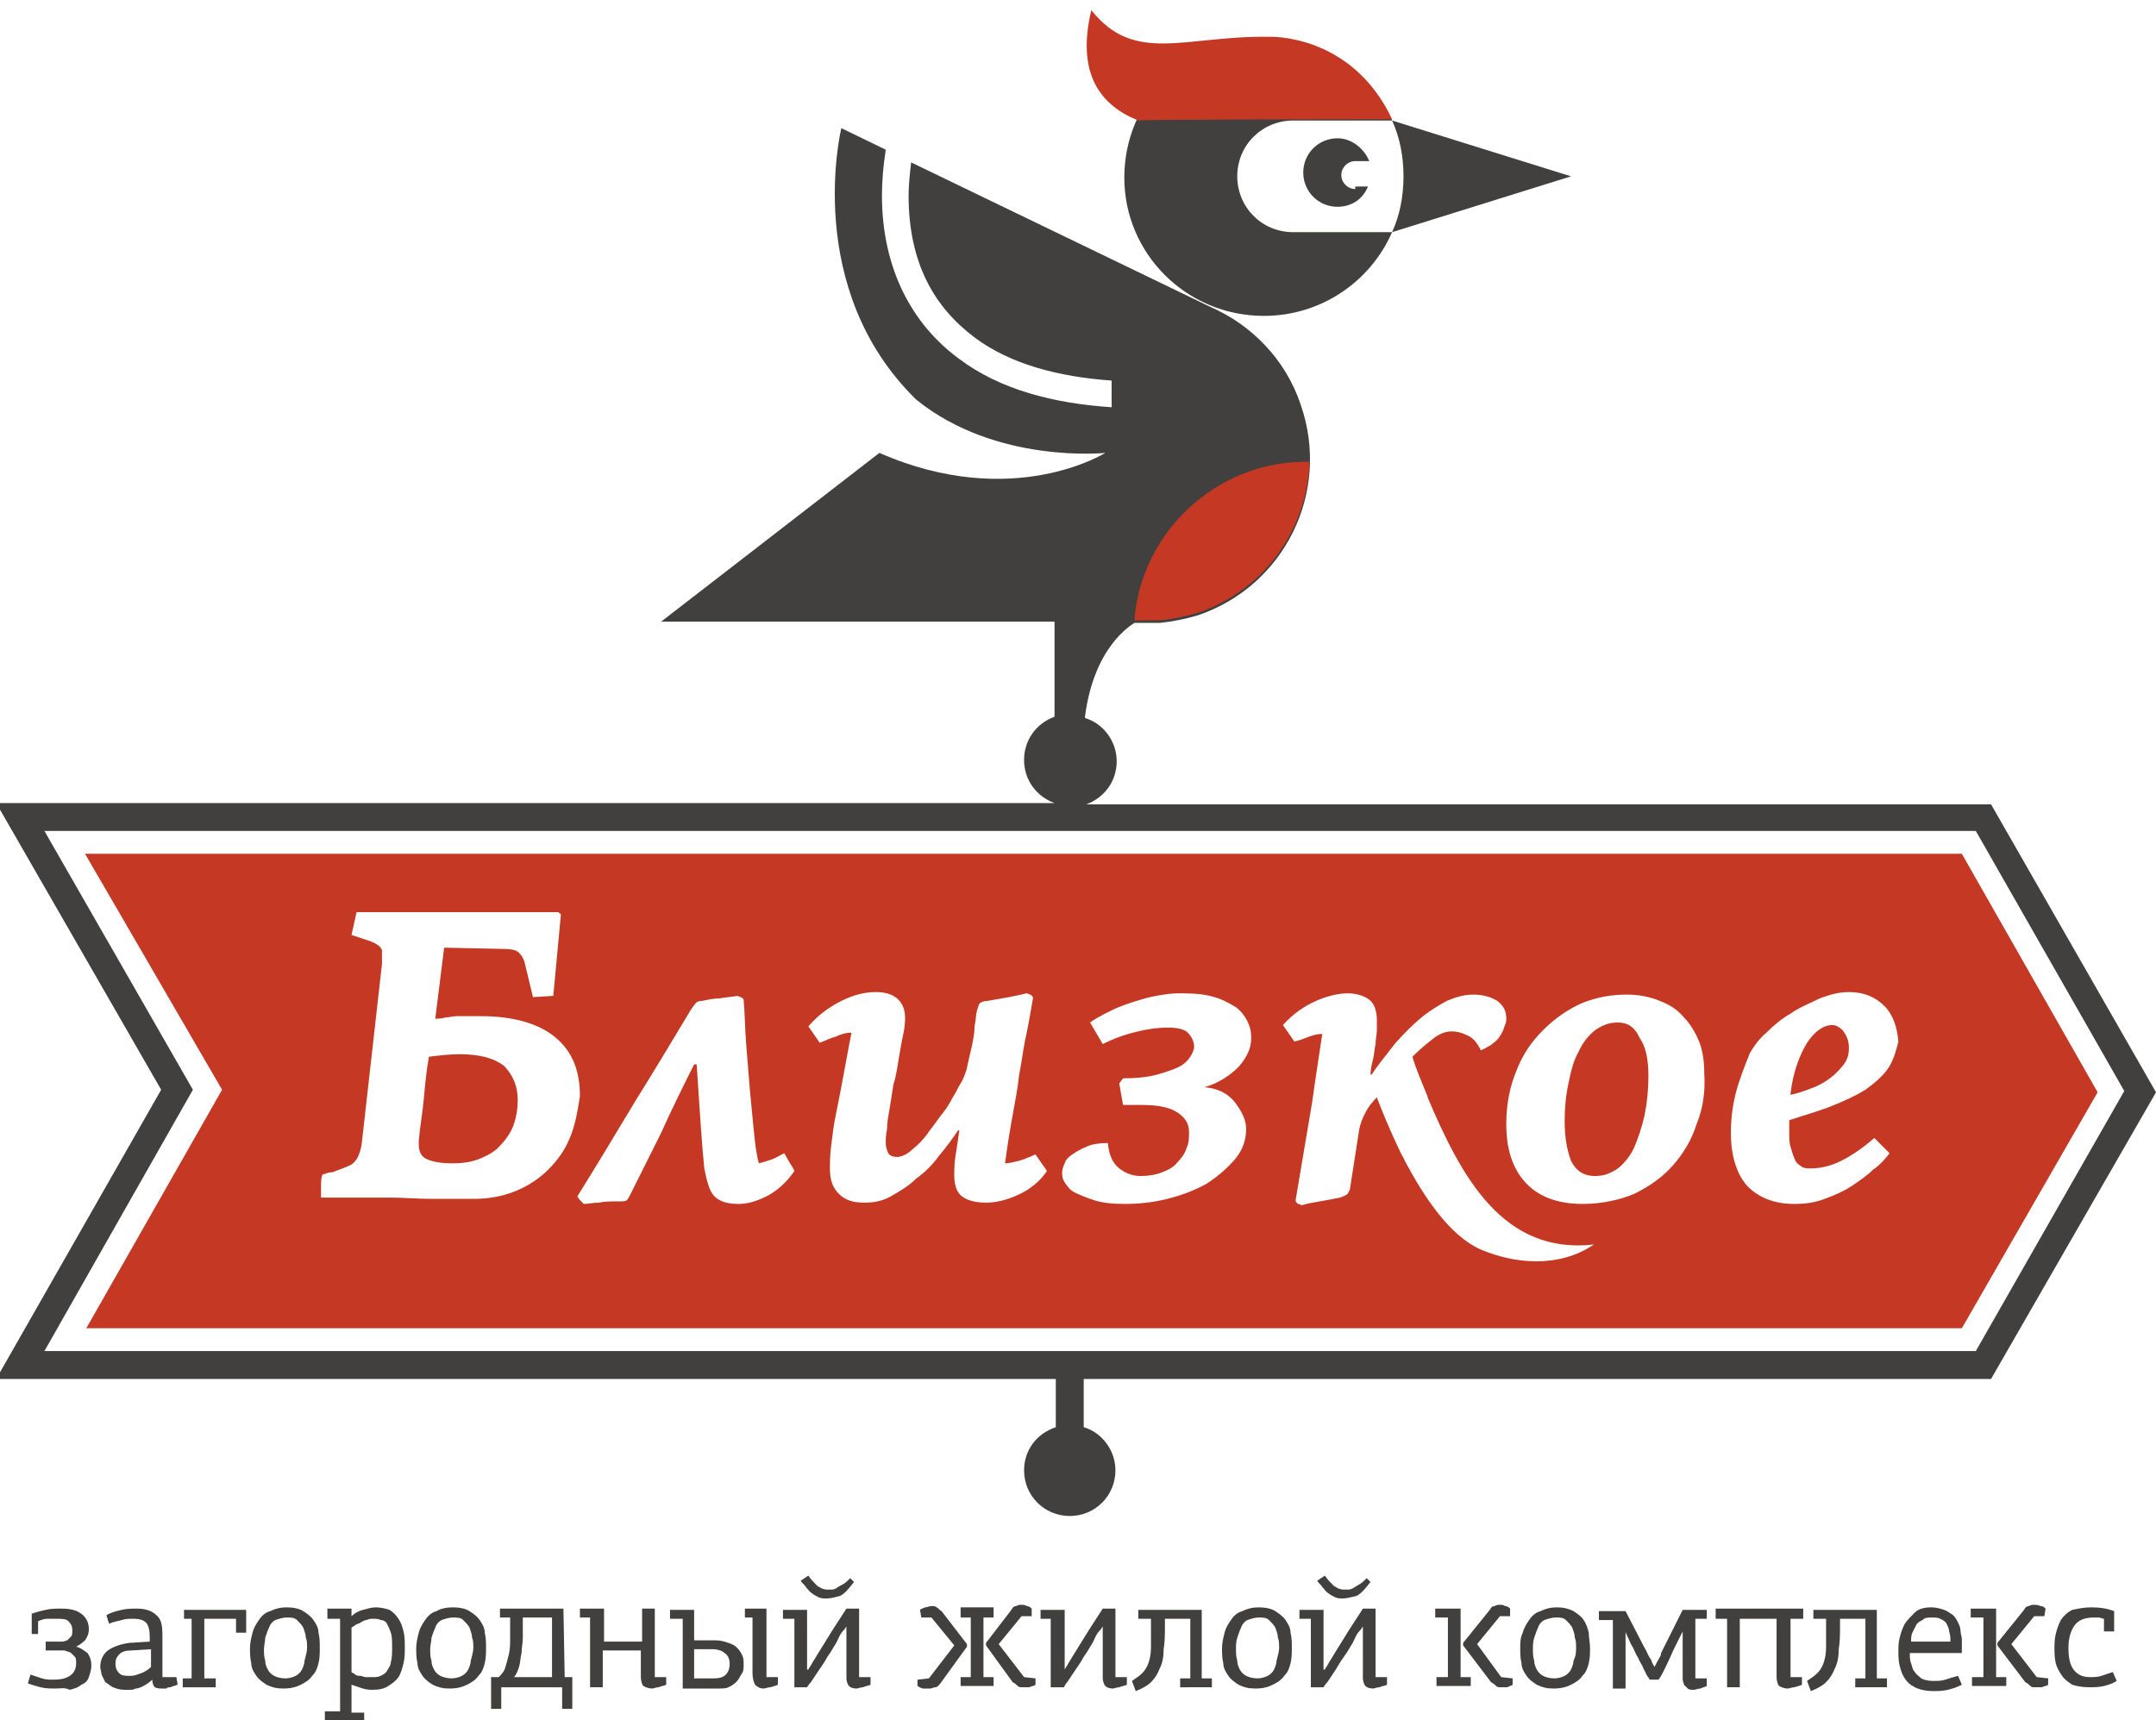 <?xml version="1.0" encoding="utf-8"?>
<!-- Generator: Adobe Illustrator 19.0.0, SVG Export Plug-In . SVG Version: 6.00 Build 0)  -->
<svg version="1.1" id="Layer_1" xmlns="http://www.w3.org/2000/svg" xmlns:xlink="http://www.w3.org/1999/xlink" x="0px" y="0px"
	 viewBox="0 0 169.9 135.6" style="enable-background:new 0 0 169.9 135.6;" xml:space="preserve">
<style type="text/css">
	.st0{fill:#42403F;}
	.st1{fill:#C53924;}
</style>
<g id="XMLID_373_">
	<path id="XMLID_1156_" class="st0" d="M156.9,108.7l13-22.6l-13-22.7H85.6c1.4-0.5,2.4-1.8,2.4-3.4c0-1.6-1.1-3-2.5-3.4v-0.1
		c0.7-5.5,3.6-7.2,3.9-7.4l1,0c0.2,0,0.5,0,0.7,0l0.3,0v0c1-0.1,2-0.3,3-0.6c6.8-2.3,10.5-9.7,8.1-16.6c-1.2-3.6-3.9-6.3-7.1-7.7
		c0,0,0,0,0,0L71.8,12.8c-0.1,0.9-0.2,1.8-0.2,2.6c0,5.3,2,8.8,5.2,11.2c2.8,2.1,6.6,3.1,10.8,3.4v2.1c-4.6-0.3-8.8-1.4-12-3.8
		c-3.7-2.7-6.1-7.1-6.1-12.9c0-1.1,0.1-2.3,0.3-3.6l-3.5-1.7c0,0-3.1,12.6,5.9,21.4c6.3,5.1,14.9,4.2,14.9,4.2s-7.3,4.6-17.8,0
		L52.1,49l31,0v7.5c-1.4,0.5-2.4,1.8-2.4,3.4c0,1.6,1,2.9,2.4,3.4H-0.3l13,22.6l-13,22.8h83.5v3.8c-1.5,0.5-2.5,1.8-2.5,3.4
		c0,2,1.6,3.6,3.6,3.6c2,0,3.6-1.6,3.6-3.6c0-1.6-1.1-3-2.5-3.4v-3.8H156.9z M3.5,106.5l11.7-20.6L3.5,65.5h152.2l11.7,20.5
		l-11.7,20.5H3.5z M99.6,24.9c4.5,0,8.4-2.7,10.1-6.6h-7.8c-2.5,0-4.4-2-4.4-4.4c0-2.5,2-4.4,4.4-4.4h7.8c-1.7-3.9-5.6-6.5-10.1-6.5
		c-6.1,0-11,4.9-11,11C88.6,20,93.5,24.9,99.6,24.9z"/>
	<g id="XMLID_1068_">
		<path id="XMLID_414_" class="st0" d="M4.4,133.1c-0.4,0-0.8,0-1.2-0.1c-0.4-0.1-0.7-0.2-1-0.3l0.2-0.7c0.3,0.1,0.6,0.2,0.9,0.3
			c0.3,0.1,0.6,0.1,0.9,0.1c0.6,0,1-0.1,1.3-0.3c0.3-0.2,0.5-0.5,0.5-1c0-0.2,0-0.4-0.1-0.5c-0.1-0.1-0.2-0.2-0.3-0.3
			c-0.1-0.1-0.3-0.1-0.5-0.2c-0.2,0-0.3,0-0.5,0h-1v-0.7h0.8c0.1,0,0.3,0,0.5,0c0.2,0,0.3-0.1,0.4-0.1c0.1-0.1,0.2-0.2,0.3-0.3
			c0.1-0.1,0.1-0.3,0.1-0.5c0-0.3-0.1-0.5-0.3-0.7c-0.2-0.2-0.5-0.2-1-0.2c-0.2,0-0.4,0-0.7,0c-0.2,0-0.5,0.1-0.7,0.2v1H2.5v-1.6
			c0.3-0.1,0.6-0.2,1.1-0.3c0.4-0.1,0.8-0.1,1.2-0.1c0.7,0,1.2,0.1,1.6,0.4c0.4,0.3,0.6,0.7,0.6,1.2c0,0.4-0.1,0.6-0.3,0.9
			c-0.2,0.2-0.5,0.4-0.7,0.5v0c0.4,0.1,0.6,0.3,0.9,0.5c0.2,0.3,0.3,0.6,0.3,1c0,0.3-0.1,0.6-0.2,0.9c-0.1,0.3-0.3,0.5-0.6,0.6
			c-0.2,0.2-0.5,0.3-0.9,0.4C5.1,133,4.8,133.1,4.4,133.1z"/>
		<path id="XMLID_1151_" class="st0" d="M12.9,132.2h1l0.1,0.6c-0.1,0-0.2,0.1-0.3,0.1c-0.1,0-0.2,0.1-0.3,0.1c-0.1,0-0.2,0-0.3,0.1
			c-0.1,0-0.2,0-0.3,0c-0.2,0-0.4,0-0.6-0.1c-0.1-0.1-0.2-0.3-0.2-0.6c0,0,0,0,0,0c0,0,0,0,0,0c-0.2,0.2-0.5,0.4-0.7,0.5
			c-0.2,0.1-0.4,0.2-0.6,0.2c-0.2,0.1-0.3,0.1-0.5,0.1c-0.1,0-0.3,0-0.4,0c-0.4,0-0.6-0.1-0.9-0.2c-0.2-0.1-0.4-0.3-0.6-0.4
			c-0.1-0.2-0.2-0.4-0.3-0.6c0-0.2-0.1-0.4-0.1-0.6c0-0.5,0.2-1,0.6-1.3c0.4-0.3,1-0.5,1.7-0.6l1.6-0.1v-0.4c0-0.5-0.1-0.9-0.3-1.1
			c-0.2-0.2-0.5-0.3-1-0.3c-0.3,0-0.6,0-0.9,0.1c-0.3,0.1-0.6,0.1-1,0.3c0-0.1-0.1-0.2-0.1-0.3c0-0.1-0.1-0.2-0.1-0.4
			c0.4-0.2,0.7-0.3,1.2-0.4c0.4-0.1,0.8-0.1,1.2-0.1c0.7,0,1.2,0.2,1.5,0.5c0.4,0.3,0.5,0.8,0.5,1.6V132.2z M10.3,130.1
			c-0.4,0-0.7,0.1-0.9,0.3c-0.2,0.2-0.3,0.4-0.3,0.7c0,0.4,0.1,0.6,0.3,0.8c0.2,0.2,0.5,0.2,0.9,0.2c0.3,0,0.5-0.1,0.8-0.2
			c0.3-0.1,0.6-0.3,0.8-0.5V130L10.3,130.1z"/>
		<path id="XMLID_1137_" class="st0" d="M14.4,133v-0.7h0.7v-4.7h-0.6v-0.7h4.9v1.8h-0.8v-1.1h-2.5v4.7H17v0.7H14.4z"/>
		<path id="XMLID_1121_" class="st0" d="M25.2,129.9c0,0.4,0,0.8-0.1,1.2c-0.1,0.4-0.2,0.7-0.5,1c-0.2,0.3-0.5,0.5-0.9,0.7
			c-0.4,0.2-0.8,0.3-1.4,0.3c-0.5,0-0.9-0.1-1.3-0.3c-0.3-0.2-0.6-0.4-0.8-0.7c-0.2-0.3-0.4-0.6-0.4-1c-0.1-0.4-0.1-0.8-0.1-1.2
			c0-0.4,0.1-0.8,0.2-1.2c0.1-0.4,0.3-0.7,0.5-1c0.2-0.3,0.5-0.6,0.9-0.7c0.4-0.2,0.8-0.3,1.3-0.3c0.5,0,1,0.1,1.3,0.3
			c0.3,0.2,0.6,0.4,0.8,0.7c0.2,0.3,0.4,0.6,0.4,1C25.2,129.1,25.2,129.5,25.2,129.9z M24.2,129.9c0-0.3,0-0.6-0.1-0.8
			c0-0.3-0.1-0.5-0.2-0.8c-0.1-0.2-0.3-0.4-0.5-0.6c-0.2-0.2-0.5-0.2-0.8-0.2c-0.3,0-0.6,0.1-0.9,0.2c-0.2,0.1-0.4,0.3-0.5,0.6
			c-0.1,0.2-0.2,0.5-0.3,0.8c0,0.3-0.1,0.6-0.1,0.9c0,0.3,0,0.6,0.1,0.9c0,0.3,0.1,0.5,0.2,0.7c0.1,0.2,0.3,0.4,0.5,0.5
			c0.2,0.1,0.5,0.2,0.9,0.2c0.3,0,0.6-0.1,0.8-0.2c0.2-0.1,0.4-0.3,0.5-0.5c0.1-0.2,0.2-0.5,0.2-0.7
			C24.1,130.5,24.2,130.2,24.2,129.9z"/>
		<path id="XMLID_1118_" class="st0" d="M25.8,134.9h1v-7.3h-1v-0.8h1.9v0.6l0,0c0.2-0.2,0.5-0.4,0.9-0.5c0.4-0.1,0.7-0.2,1-0.2
			c0.4,0,0.8,0.1,1.1,0.2c0.3,0.2,0.5,0.4,0.7,0.7c0.2,0.3,0.3,0.6,0.4,1c0.1,0.4,0.1,0.8,0.1,1.2c0,0.5,0,0.9-0.1,1.3
			c-0.1,0.4-0.2,0.8-0.4,1.1c-0.2,0.3-0.5,0.5-0.8,0.7c-0.3,0.2-0.7,0.3-1.2,0.3c-0.2,0-0.5,0-0.8-0.1c-0.3-0.1-0.6-0.2-0.9-0.3v2.2
			h1v0.8h-3.1V134.9z M29.4,132.2c0.2,0,0.4,0,0.6-0.1c0.2-0.1,0.4-0.2,0.5-0.4c0.1-0.2,0.3-0.4,0.3-0.7c0.1-0.3,0.1-0.7,0.1-1.2
			c0-0.4,0-0.8-0.1-1.1c-0.1-0.3-0.2-0.5-0.3-0.7c-0.1-0.2-0.3-0.3-0.5-0.3c-0.2-0.1-0.4-0.1-0.6-0.1c-0.2,0-0.3,0-0.5,0.1
			c-0.2,0-0.3,0.1-0.5,0.2c-0.1,0.1-0.3,0.1-0.4,0.2c-0.1,0.1-0.2,0.1-0.3,0.2v3.5c0.1,0.1,0.2,0.1,0.3,0.2c0.1,0.1,0.3,0.1,0.4,0.1
			c0.1,0,0.3,0.1,0.4,0.1C29.1,132.2,29.2,132.2,29.4,132.2z"/>
		<path id="XMLID_1115_" class="st0" d="M38.3,129.9c0,0.4,0,0.8-0.1,1.2c-0.1,0.4-0.2,0.7-0.5,1c-0.2,0.3-0.5,0.5-0.9,0.7
			c-0.4,0.2-0.8,0.3-1.4,0.3c-0.5,0-0.9-0.1-1.3-0.3c-0.3-0.2-0.6-0.4-0.8-0.7c-0.2-0.3-0.4-0.6-0.4-1c-0.1-0.4-0.1-0.8-0.1-1.2
			c0-0.4,0.1-0.8,0.2-1.2c0.1-0.4,0.3-0.7,0.5-1c0.2-0.3,0.5-0.6,0.9-0.7c0.3-0.2,0.8-0.3,1.3-0.3c0.5,0,1,0.1,1.3,0.3
			c0.3,0.2,0.6,0.4,0.8,0.7c0.2,0.3,0.4,0.6,0.4,1C38.3,129.1,38.3,129.5,38.3,129.9z M37.3,129.9c0-0.3,0-0.6-0.1-0.8
			c0-0.3-0.1-0.5-0.2-0.8c-0.1-0.2-0.3-0.4-0.5-0.6c-0.2-0.2-0.5-0.2-0.8-0.2c-0.3,0-0.6,0.1-0.9,0.2c-0.2,0.1-0.4,0.3-0.5,0.6
			c-0.1,0.2-0.2,0.5-0.3,0.8c0,0.3-0.1,0.6-0.1,0.9c0,0.3,0,0.6,0.1,0.9c0,0.3,0.1,0.5,0.2,0.7c0.1,0.2,0.3,0.4,0.5,0.5
			c0.2,0.1,0.5,0.2,0.9,0.2c0.3,0,0.6-0.1,0.8-0.2c0.2-0.1,0.4-0.3,0.5-0.5c0.1-0.2,0.2-0.5,0.2-0.7
			C37.2,130.5,37.3,130.2,37.3,129.9z"/>
		<path id="XMLID_1112_" class="st0" d="M44.5,132.2h0.6v2.5h-0.8V133h-4.8v1.7h-0.8v-2.5h0.6c0.2-0.2,0.4-0.4,0.5-0.7
			c0.1-0.3,0.2-0.7,0.3-1.1c0.1-0.4,0.1-0.8,0.1-1.3c0-0.4,0-0.8,0-1.2v-0.4h-0.8v-0.7h5L44.5,132.2z M41.2,127.5v0.4
			c0,0.4,0,0.8,0,1.2c0,0.4-0.1,0.8-0.1,1.2c-0.1,0.4-0.1,0.8-0.2,1.1c-0.1,0.3-0.2,0.6-0.4,0.8h3v-4.7H41.2z"/>
		<path id="XMLID_1110_" class="st0" d="M51.6,126.8v5.4h0.9v0.6c-0.2,0.1-0.4,0.1-0.6,0.2c-0.2,0-0.4,0.1-0.5,0.1
			c-0.3,0-0.5-0.1-0.7-0.2c-0.1-0.1-0.2-0.4-0.2-0.7v-2.1h-3v2.9h-1v-5.5h-0.8v-0.7h1.9v2.6h3v-2.6H51.6z"/>
		<path id="XMLID_1106_" class="st0" d="M54.7,126.8v2.5h1.7c0.4,0,0.7,0.1,1,0.2c0.3,0.1,0.5,0.2,0.7,0.4c0.2,0.2,0.3,0.4,0.4,0.6
			c0.1,0.2,0.1,0.5,0.1,0.7c0,0.3,0,0.6-0.2,0.8c-0.1,0.2-0.2,0.4-0.4,0.6c-0.2,0.2-0.4,0.3-0.6,0.4c-0.2,0.1-0.5,0.1-0.8,0.1h-2.8
			v-5.5h-1v-0.7H54.7z M54.7,130v2.3h1.6c0.4,0,0.7-0.1,0.9-0.3c0.2-0.2,0.3-0.5,0.3-0.8c0-0.4-0.1-0.7-0.4-0.9
			c-0.2-0.2-0.6-0.3-0.9-0.3H54.7z M58.7,127.5v-0.7h1.7v5.4h0.9v0.6c-0.2,0.1-0.3,0.1-0.6,0.2c-0.2,0-0.4,0.1-0.5,0.1
			c-0.3,0-0.5-0.1-0.7-0.3c-0.1-0.2-0.2-0.5-0.2-0.9v-4.4H58.7z"/>
		<path id="XMLID_1103_" class="st0" d="M66.7,128.2c0,0-0.1,0.2-0.3,0.4c-0.2,0.2-0.3,0.5-0.5,0.9c-0.2,0.3-0.4,0.7-0.7,1.1
			c-0.2,0.4-0.5,0.8-0.7,1.1c-0.2,0.3-0.4,0.6-0.6,0.9c-0.2,0.2-0.3,0.4-0.3,0.4h-1v-5.4h-0.9v-0.7h1.9v4.7h0.1
			c0.1-0.2,0.2-0.3,0.3-0.5c0.1-0.2,0.2-0.3,0.3-0.5l1.3-2.1l1.1-1.7h1c0,0.9,0,1.8,0,2.7c0,0.9,0,1.8,0,2.7h0.9v0.6
			c-0.2,0.1-0.4,0.1-0.6,0.2c-0.2,0-0.4,0.1-0.5,0.1c-0.3,0-0.5-0.1-0.6-0.2c-0.1-0.1-0.2-0.4-0.2-0.6L66.7,128.2L66.7,128.2z
			 M65.1,126c-0.2,0-0.4,0-0.6-0.1c-0.2-0.1-0.4-0.2-0.5-0.3c-0.2-0.1-0.3-0.3-0.5-0.5c-0.1-0.2-0.3-0.3-0.4-0.5l0.6-0.4
			c0.2,0.3,0.5,0.6,0.7,0.8c0.3,0.2,0.5,0.3,0.8,0.3c0.1,0,0.2,0,0.3,0c0.1,0,0.2,0,0.4-0.1c0.1-0.1,0.3-0.2,0.5-0.3
			c0.2-0.1,0.4-0.3,0.6-0.5l0.3,0.3c-0.4,0.5-0.7,0.9-1.1,1.1C65.8,125.9,65.5,126,65.1,126z"/>
		<path id="XMLID_1099_" class="st0" d="M75.2,129.7l-1.8-2.2l-0.8,0l-0.1-0.6c0.1-0.1,0.2-0.1,0.4-0.2c0.2,0,0.3-0.1,0.5-0.1
			c0.2,0,0.3,0,0.4,0.1c0.1,0,0.2,0.2,0.4,0.3l2,2.6v0.2l-2.1,2.9c-0.1,0.1-0.2,0.3-0.4,0.3c-0.1,0-0.3,0.1-0.4,0.1
			c-0.1,0-0.3,0-0.5,0c-0.2,0-0.3-0.1-0.5-0.2v-0.5l0.9-0.1L75.2,129.7z M78.3,132.2v0.7h-2.6v-0.7h0.8v-4.7h-0.8v-0.8h2.6v0.8h-0.8
			v4.7H78.3z M80.7,132.2l0.9,0.1v0.5c-0.1,0.1-0.3,0.1-0.5,0.2c-0.2,0-0.3,0-0.5,0c-0.2,0-0.3,0-0.4-0.1c-0.1-0.1-0.2-0.2-0.4-0.3
			l-2.1-2.9v-0.2l2-2.6c0.1-0.2,0.2-0.3,0.4-0.3c0.1-0.1,0.3-0.1,0.4-0.1c0.1,0,0.3,0,0.4,0.1c0.2,0,0.3,0.1,0.4,0.2l0,0.6l-0.8,0
			l-1.8,2.2L80.7,132.2z"/>
		<path id="XMLID_1097_" class="st0" d="M86.9,128.2c0,0-0.1,0.2-0.3,0.4c-0.2,0.2-0.3,0.5-0.5,0.9c-0.2,0.3-0.4,0.7-0.7,1.1
			c-0.2,0.4-0.5,0.8-0.7,1.1c-0.2,0.3-0.4,0.6-0.6,0.9c-0.2,0.2-0.2,0.4-0.3,0.4h-1v-5.4H82v-0.7h1.9v4.7h0c0.1-0.2,0.2-0.3,0.3-0.5
			c0.1-0.2,0.2-0.3,0.3-0.5l1.3-2.1l1.1-1.7h1c0,0.9,0,1.8,0,2.7c0,0.9,0,1.8,0,2.7h0.9v0.6c-0.2,0.1-0.4,0.1-0.6,0.2
			c-0.2,0-0.4,0.1-0.5,0.1c-0.3,0-0.5-0.1-0.6-0.2c-0.1-0.1-0.2-0.4-0.2-0.6L86.9,128.2L86.9,128.2z"/>
		<path id="XMLID_1095_" class="st0" d="M93,133v-0.7h0.8v-4.7h-2v0.5c0,0.7,0,1.3-0.1,1.9c0,0.6-0.1,1.1-0.3,1.5
			c-0.2,0.5-0.4,0.8-0.7,1.1c-0.3,0.3-0.7,0.5-1.2,0.7l-0.3-0.8c0.3-0.2,0.6-0.4,0.8-0.6c0.2-0.2,0.4-0.5,0.5-0.8
			c0.1-0.3,0.2-0.7,0.2-1.2c0-0.5,0-1,0-1.6v-0.7h-1v-0.7h5v5.4h0.8v0.7H93z"/>
		<path id="XMLID_1092_" class="st0" d="M101.8,129.9c0,0.4,0,0.8-0.1,1.2c-0.1,0.4-0.2,0.7-0.5,1c-0.2,0.3-0.5,0.5-0.9,0.7
			c-0.4,0.2-0.8,0.3-1.4,0.3c-0.5,0-0.9-0.1-1.3-0.3c-0.3-0.2-0.6-0.4-0.8-0.7c-0.2-0.3-0.4-0.6-0.4-1c-0.1-0.4-0.1-0.8-0.1-1.2
			c0-0.4,0.1-0.8,0.2-1.2c0.1-0.4,0.3-0.7,0.5-1c0.2-0.3,0.5-0.6,0.9-0.7c0.4-0.2,0.8-0.3,1.3-0.3c0.5,0,1,0.1,1.3,0.3
			c0.3,0.2,0.6,0.4,0.8,0.7c0.2,0.3,0.4,0.6,0.4,1C101.8,129.1,101.8,129.5,101.8,129.9z M100.8,129.9c0-0.3,0-0.6-0.1-0.8
			c0-0.3-0.1-0.5-0.2-0.8c-0.1-0.2-0.3-0.4-0.5-0.6c-0.2-0.2-0.5-0.2-0.8-0.2c-0.3,0-0.6,0.1-0.9,0.2c-0.2,0.1-0.4,0.3-0.5,0.6
			c-0.1,0.2-0.2,0.5-0.3,0.8c-0.1,0.3-0.1,0.6-0.1,0.9c0,0.3,0,0.6,0.1,0.9c0,0.3,0.1,0.5,0.2,0.7c0.1,0.2,0.3,0.4,0.5,0.5
			c0.2,0.1,0.5,0.2,0.9,0.2c0.3,0,0.6-0.1,0.8-0.2c0.2-0.1,0.4-0.3,0.5-0.5c0.1-0.2,0.2-0.5,0.2-0.7
			C100.7,130.5,100.8,130.2,100.8,129.9z"/>
		<path id="XMLID_1089_" class="st0" d="M107.4,128.2c0,0-0.1,0.2-0.3,0.4c-0.2,0.2-0.3,0.5-0.5,0.9c-0.2,0.3-0.4,0.7-0.7,1.1
			c-0.3,0.4-0.5,0.8-0.7,1.1c-0.2,0.3-0.4,0.6-0.6,0.9c-0.2,0.2-0.3,0.4-0.3,0.4h-1v-5.4h-0.9v-0.7h1.9v4.7h0.1
			c0.1-0.2,0.2-0.3,0.3-0.5c0.1-0.2,0.2-0.3,0.3-0.5l1.3-2.1l1.1-1.7h1c0,0.9,0,1.8,0,2.7c0,0.9,0,1.8,0,2.7h0.9v0.6
			c-0.2,0.1-0.4,0.1-0.6,0.2c-0.2,0-0.4,0.1-0.5,0.1c-0.3,0-0.5-0.1-0.6-0.2c-0.1-0.1-0.2-0.4-0.2-0.6L107.4,128.2L107.4,128.2z
			 M105.8,126c-0.2,0-0.4,0-0.6-0.1c-0.2-0.1-0.4-0.2-0.5-0.3c-0.2-0.1-0.3-0.3-0.5-0.5c-0.1-0.2-0.3-0.3-0.4-0.5l0.6-0.4
			c0.2,0.3,0.5,0.6,0.7,0.8c0.3,0.2,0.5,0.3,0.8,0.3c0.1,0,0.2,0,0.3,0c0.1,0,0.2,0,0.4-0.1c0.2-0.1,0.3-0.2,0.5-0.3
			c0.2-0.1,0.4-0.3,0.6-0.5l0.3,0.3c-0.4,0.5-0.7,0.9-1.1,1.1C106.5,125.9,106.1,126,105.8,126z"/>
		<path id="XMLID_1086_" class="st0" d="M113.2,132.2h0.9v-4.7h-1v-0.7h2v5.4h0.8v0.7h-2.7V132.2z M118.3,132.2l0.9,0.1v0.5
			c-0.1,0.1-0.3,0.1-0.4,0.2c-0.2,0-0.3,0-0.5,0c-0.2,0-0.3,0-0.4-0.1c-0.1-0.1-0.2-0.2-0.4-0.3l-2.2-2.9v-0.2l2.1-2.6
			c0.1-0.2,0.2-0.3,0.4-0.3c0.1-0.1,0.3-0.1,0.4-0.1c0.1,0,0.3,0,0.4,0.1c0.2,0,0.3,0.1,0.4,0.2l0,0.6l-0.8,0l-1.8,2.2L118.3,132.2z
			"/>
		<path id="XMLID_1083_" class="st0" d="M125.3,129.9c0,0.4,0,0.8-0.1,1.2c-0.1,0.4-0.2,0.7-0.5,1c-0.2,0.3-0.5,0.5-0.9,0.7
			c-0.4,0.2-0.8,0.3-1.4,0.3c-0.5,0-0.9-0.1-1.3-0.3c-0.3-0.2-0.6-0.4-0.8-0.7c-0.2-0.3-0.4-0.6-0.4-1c-0.1-0.4-0.1-0.8-0.1-1.2
			c0-0.4,0-0.8,0.2-1.2c0.1-0.4,0.3-0.7,0.5-1c0.2-0.3,0.5-0.6,0.9-0.7c0.4-0.2,0.8-0.3,1.3-0.3c0.5,0,0.9,0.1,1.3,0.3
			c0.3,0.2,0.6,0.4,0.8,0.7c0.2,0.3,0.3,0.6,0.4,1C125.2,129.1,125.3,129.5,125.3,129.9z M124.2,129.9c0-0.3,0-0.6-0.1-0.8
			c0-0.3-0.1-0.5-0.2-0.8c-0.1-0.2-0.3-0.4-0.5-0.6c-0.2-0.2-0.5-0.2-0.8-0.2c-0.3,0-0.6,0.1-0.9,0.2c-0.2,0.1-0.4,0.3-0.5,0.6
			c-0.1,0.2-0.2,0.5-0.3,0.8c-0.1,0.3-0.1,0.6-0.1,0.9c0,0.3,0,0.6,0.1,0.9c0,0.3,0.1,0.5,0.2,0.7c0.1,0.2,0.3,0.4,0.5,0.5
			c0.2,0.1,0.5,0.2,0.9,0.2c0.3,0,0.6-0.1,0.8-0.2c0.2-0.1,0.4-0.3,0.5-0.5c0.1-0.2,0.2-0.5,0.2-0.7
			C124.2,130.5,124.2,130.2,124.2,129.9z"/>
		<path id="XMLID_1081_" class="st0" d="M132.6,128.6c-0.1,0.2-0.2,0.4-0.3,0.6c-0.1,0.2-0.2,0.4-0.3,0.6c-0.2,0.4-0.4,0.9-0.6,1.3
			c-0.2,0.4-0.4,0.9-0.7,1.3h-0.7c0,0-0.1-0.2-0.2-0.3c-0.1-0.2-0.2-0.4-0.3-0.6c-0.1-0.3-0.3-0.5-0.4-0.8c-0.2-0.3-0.3-0.6-0.4-0.8
			c-0.2-0.3-0.3-0.6-0.4-0.8c-0.1-0.2-0.2-0.4-0.2-0.5h0v4.5h-1v-5.4H126v-0.7h2.1l1.5,2.9c0.2,0.3,0.3,0.7,0.5,0.9
			c0.1,0.3,0.2,0.5,0.3,0.6h0c0,0,0-0.1,0.1-0.2c0-0.1,0.1-0.2,0.2-0.4c0.1-0.2,0.2-0.3,0.2-0.5c0.1-0.2,0.2-0.4,0.3-0.6l1.4-2.8
			h1.9v0.7h-0.9v4.7h0.9v0.6c-0.2,0.1-0.3,0.1-0.5,0.2c-0.2,0-0.4,0.1-0.5,0.1c-0.2,0-0.4,0-0.5-0.1c-0.1-0.1-0.2-0.2-0.3-0.3
			c0-0.1-0.1-0.3-0.1-0.4c0-0.2,0-0.3,0-0.5L132.6,128.6L132.6,128.6z"/>
		<path id="XMLID_1079_" class="st0" d="M137.1,127.6v5.4h-1v-5.4h-0.9v-0.8h6.9v0.8h-1v4.6h0.9v0.6c-0.2,0.1-0.3,0.1-0.6,0.2
			c-0.2,0-0.4,0.1-0.5,0.1c-0.3,0-0.5-0.1-0.7-0.2c-0.1-0.1-0.2-0.4-0.2-0.7v-4.6H137.1z"/>
		<path id="XMLID_1077_" class="st0" d="M146.2,133v-0.7h0.8v-4.7h-2v0.5c0,0.7,0,1.3-0.1,1.9c0,0.6-0.1,1.1-0.3,1.5
			c-0.2,0.5-0.4,0.8-0.7,1.1c-0.3,0.3-0.7,0.5-1.2,0.7l-0.3-0.8c0.3-0.2,0.6-0.4,0.8-0.6c0.2-0.2,0.4-0.5,0.5-0.8
			c0.1-0.3,0.2-0.7,0.2-1.2c0-0.5,0-1,0-1.6v-0.7h-1v-0.7h5v5.4h0.8v0.7H146.2z"/>
		<path id="XMLID_412_" class="st0" d="M152.2,126.7c0.4,0,0.7,0.1,1,0.2c0.3,0.1,0.5,0.3,0.7,0.4c0.2,0.2,0.3,0.4,0.4,0.6
			c0.1,0.2,0.2,0.4,0.2,0.7c0,0.2,0.1,0.4,0.1,0.6c0,0.2,0,0.4,0,0.5v0.6h-4.1c0,0.3,0,0.6,0.1,0.8c0.1,0.3,0.1,0.5,0.3,0.7
			c0.1,0.2,0.3,0.3,0.5,0.5c0.2,0.1,0.5,0.2,0.9,0.2c0.4,0,0.7,0,1-0.1c0.3-0.1,0.6-0.2,1-0.3l0.3,0.7c-0.4,0.2-0.7,0.3-1.1,0.4
			c-0.4,0.1-0.8,0.1-1.2,0.1c-0.5,0-1-0.1-1.4-0.3c-0.4-0.2-0.6-0.4-0.8-0.7c-0.2-0.3-0.3-0.6-0.4-1c-0.1-0.4-0.1-0.8-0.1-1.2
			c0-0.3,0-0.6,0.1-1c0.1-0.4,0.2-0.7,0.4-1.1c0.2-0.3,0.5-0.6,0.8-0.9C151.2,126.8,151.7,126.7,152.2,126.7z M152.2,127.5
			c-0.3,0-0.5,0-0.7,0.2c-0.2,0.1-0.4,0.2-0.5,0.4c-0.1,0.2-0.2,0.4-0.3,0.6c-0.1,0.2-0.1,0.5-0.1,0.7h3.1c0-0.3,0-0.5-0.1-0.8
			c0-0.2-0.1-0.4-0.2-0.6c-0.1-0.2-0.3-0.3-0.5-0.4C152.7,127.5,152.5,127.5,152.2,127.5z"/>
		<path id="XMLID_410_" class="st0" d="M155.4,132.2h0.9v-4.7h-1v-0.7h2v5.4h0.8v0.7h-2.7V132.2z M160.5,132.2l0.9,0.1v0.5
			c-0.1,0.1-0.3,0.1-0.5,0.2c-0.2,0-0.3,0-0.5,0c-0.2,0-0.3,0-0.4-0.1c-0.1-0.1-0.2-0.2-0.4-0.3l-2.2-2.9v-0.2l2.1-2.6
			c0.1-0.2,0.2-0.3,0.4-0.3c0.1-0.1,0.3-0.1,0.4-0.1c0.1,0,0.3,0,0.5,0.1c0.2,0,0.3,0.1,0.4,0.2l-0.1,0.6l-0.8,0l-1.8,2.2
			L160.5,132.2z"/>
		<path id="XMLID_1069_" class="st0" d="M164.8,126.7c0.7,0,1.3,0.1,1.8,0.3v1.6h-0.8v-1c-0.1,0-0.3-0.1-0.4-0.1c-0.2,0-0.3,0-0.4,0
			c-0.7,0-1.2,0.2-1.5,0.6c-0.3,0.4-0.5,1-0.5,1.8c0,0.7,0.1,1.3,0.4,1.7c0.3,0.4,0.7,0.6,1.3,0.6c0.3,0,0.6,0,0.9-0.1
			c0.3-0.1,0.6-0.2,0.9-0.3l0.3,0.7c-0.3,0.2-0.6,0.3-1,0.4c-0.4,0.1-0.8,0.1-1.2,0.1c-0.5,0-1-0.1-1.3-0.2
			c-0.3-0.2-0.6-0.4-0.8-0.7c-0.2-0.3-0.4-0.6-0.5-1c-0.1-0.4-0.1-0.8-0.1-1.2c0-0.3,0-0.7,0.1-1.1c0.1-0.4,0.2-0.7,0.4-1.1
			c0.2-0.3,0.5-0.6,0.9-0.8C163.8,126.8,164.2,126.7,164.8,126.7z"/>
	</g>
	<path id="XMLID_1067_" class="st0" d="M110.6,13.9c0-1.6-0.3-3.1-0.9-4.4v0l14.1,4.4l-14.1,4.4C110.3,17,110.6,15.5,110.6,13.9z"/>
	<path id="XMLID_409_" class="st0" d="M106.8,14.9c-0.6,0-1.1-0.5-1.1-1.1c0-0.6,0.5-1.1,1.1-1.1h1.1c-0.4-1-1.4-1.8-2.5-1.8
		c-1.5,0-2.7,1.2-2.7,2.7c0,1.5,1.2,2.7,2.7,2.7c1.1,0,2-0.6,2.4-1.6H106.8z"/>
	<path id="XMLID_1065_" class="st1" d="M109.7,9.4c-3.2-6.8-9.7-6.5-9.7-6.5c-6.6-0.1-10.6,2.2-14-2.1c-1.2,5,0.7,7.5,3.7,8.7
		C89.7,9.4,109.7,9.4,109.7,9.4z"/>
	<path id="XMLID_408_" class="st1" d="M102.9,36.4c0.1,0,0.2,0,0.3,0c-0.2,5.3-3.5,10.1-8.8,11.9c-1,0.3-2,0.5-3,0.6v0l-0.3,0
		c-0.2,0-0.5,0-0.7,0h-1C89.9,42,95.8,36.4,102.9,36.4z"/>
	<path id="XMLID_375_" class="st1" d="M154.6,67.3H6.7l10.8,18.6L6.8,104.7h147.8l10.7-18.6L154.6,67.3z M44.9,89.7
		c-0.4,1-1,1.8-1.7,2.5c-0.7,0.7-1.6,1.3-2.6,1.7c-1,0.4-2.1,0.6-3.2,0.6c-1.1,0-2.3,0-3.4,0c-1.1,0-2.2-0.1-3.3-0.1
		c-0.1,0-0.5,0-1,0c-0.5,0-1.1,0-1.7,0c-0.6,0-1.2,0-1.7,0c-0.5,0-0.9,0-1,0c0-0.3,0-0.6,0-0.9c0-0.3,0-0.6,0.1-0.9
		c0.3-0.1,0.5-0.2,0.8-0.2c0.3-0.1,0.5-0.2,0.8-0.3c0.5-0.2,0.8-0.3,1-0.6c0.2-0.2,0.4-0.7,0.5-1.3L30.1,76c0-0.4,0-0.8,0-1.1
		c-0.1-0.3-0.4-0.5-0.9-0.7l-1.5-0.5l0.4-1.8c1.2,0,2.5,0,3.8,0h8c0.6,0,1.1,0,1.6,0c0.5,0,1,0,1.5,0h0.5c0.2,0,0.3,0,0.5,0
		c0,0,0.1,0.1,0.1,0.1c0,0,0.1,0,0.1,0.1c-0.1,1.1-0.2,2.1-0.3,3.2c-0.1,1.1-0.2,2.1-0.3,3.2L42,78.6l-0.6-2.5
		c-0.1-0.5-0.3-0.8-0.5-1c-0.2-0.2-0.6-0.3-1.2-0.3l-4.7-0.1l-0.7,5.6c0.2,0,0.5,0,0.8-0.1c0.3,0,0.6-0.1,0.9-0.1c0.3,0,0.6,0,1,0
		c0.3,0,0.6,0,0.9,0c2.6,0,4.6,0.6,5.9,1.7c1.3,1.1,1.9,2.6,1.9,4.6C45.5,87.7,45.3,88.8,44.9,89.7z M60.4,94.3
		c-0.8,0.4-1.5,0.6-2.2,0.6c-0.9,0-1.5-0.2-1.9-0.6c-0.4-0.4-0.6-1.2-0.8-2.2c-0.1-1-0.2-2.2-0.3-3.7c-0.1-1.5-0.2-3-0.3-4.5h-0.2
		c-0.9,1.8-1.8,3.6-2.6,5.4c-0.9,1.8-1.7,3.4-2.4,4.8c-0.1,0.2-0.2,0.4-0.3,0.5c-0.1,0.1-0.3,0.1-0.7,0.1c-0.6,0-1,0-1.5,0.1
		c-0.4,0-0.9,0.1-1.2,0.1c0,0-0.1-0.1-0.2-0.2c-0.1-0.1-0.2-0.2-0.3-0.4c1.5-2.4,3-4.9,4.5-7.4c1.5-2.4,3-4.9,4.5-7.4
		c0.1-0.1,0.2-0.3,0.3-0.4c0.1-0.1,0.2-0.2,0.5-0.2c0.5-0.1,0.9-0.2,1.4-0.2c0.5-0.1,0.9-0.1,1.4-0.2c0.3,0.1,0.5,0.2,0.5,0.3
		c0.1,1.1,0.1,2.2,0.2,3.5c0.1,1.2,0.2,2.5,0.3,3.7c0.1,1.1,0.2,2.1,0.3,3.1c0.1,1,0.2,1.9,0.4,2.6c0.4-0.1,0.7-0.2,1-0.3
		c0.3-0.1,0.6-0.3,1-0.5c0.1,0.2,0.3,0.5,0.4,0.7c0.1,0.2,0.3,0.4,0.4,0.7C62,93.2,61.2,93.9,60.4,94.3z M80.2,94.2
		c-0.9,0.4-1.7,0.6-2.5,0.6c-0.9,0-1.5-0.2-1.9-0.5c-0.4-0.3-0.6-0.9-0.6-1.6c0-0.5,0-1,0.1-1.6c0.1-0.6,0.2-1.3,0.3-2h-0.1
		c-0.4,0.6-0.9,1.3-1.5,2c-0.5,0.7-1.1,1.3-1.8,1.8c-0.6,0.6-1.3,1-2,1.4c-0.7,0.4-1.4,0.5-2.1,0.5c-0.9,0-1.5-0.2-2-0.7
		c-0.5-0.5-0.7-1.1-0.7-2c0-0.4,0-1,0.1-1.8c0.1-0.8,0.2-1.7,0.4-2.6c0.2-1,0.4-2,0.6-3.1c0.2-1.1,0.4-2.2,0.6-3.2h0
		c-0.4,0-0.8,0.1-1.2,0.3c-0.4,0.1-0.8,0.3-1.3,0.5l-0.9-1.3c0.8-0.9,1.6-1.5,2.6-2c1-0.5,1.9-0.7,2.7-0.7c0.8,0,1.4,0.2,1.8,0.6
		c0.4,0.4,0.6,1,0.5,1.9c0,0.3-0.1,0.7-0.2,1.2c-0.1,0.5-0.2,1.1-0.3,1.7c-0.1,0.6-0.2,1.3-0.4,1.9c-0.1,0.7-0.2,1.3-0.3,1.9
		c-0.1,0.6-0.2,1.1-0.2,1.6c-0.1,0.5-0.1,0.8-0.1,1.1c0,0.3,0.1,0.6,0.2,0.8c0.1,0.2,0.4,0.3,0.7,0.3c0.3,0,0.8-0.2,1.2-0.6
		c0.5-0.4,0.9-0.8,1.3-1.4c0.4-0.5,0.8-1.1,1.2-1.6c0.4-0.5,0.6-1,0.8-1.3c0.2-0.3,0.3-0.6,0.5-0.9c0.2-0.3,0.3-0.6,0.4-0.9
		c0.1-0.2,0.1-0.4,0.2-0.8c0.1-0.4,0.2-0.9,0.3-1.3c0.1-0.5,0.2-1,0.2-1.5c0.1-0.5,0.1-0.9,0.2-1.3c0.1-0.2,0.1-0.4,0.2-0.5
		c0.1-0.1,0.3-0.2,0.6-0.2c0.6-0.1,1.1-0.2,1.7-0.3c0.5-0.1,1-0.2,1.4-0.3c0.1,0,0.2,0.1,0.3,0.1c0.1,0.1,0.2,0.1,0.2,0.3
		c-0.2,1.2-0.4,2.3-0.6,3.2c-0.2,1-0.3,1.9-0.5,2.9c-0.1,1-0.3,2-0.5,3.1c-0.2,1.1-0.4,2.3-0.6,3.8c0.3,0,0.7-0.1,1.1-0.2
		c0.4-0.1,0.8-0.3,1.3-0.5l0.9,1.3C82,93.1,81.1,93.8,80.2,94.2z M97.4,87c0.5,0.7,0.8,1.3,0.8,2c0,0.9-0.3,1.7-0.9,2.4
		c-0.6,0.7-1.3,1.3-2.2,1.9c-0.9,0.5-1.9,0.9-3.1,1.2c-1.2,0.3-2.3,0.4-3.4,0.4c-1,0-1.8-0.1-2.4-0.3c-0.6-0.2-1.1-0.4-1.5-0.6
		c-0.4-0.2-0.6-0.5-0.8-0.8c-0.2-0.3-0.2-0.6-0.2-0.8c0-0.2,0.1-0.5,0.2-0.7c0.1-0.3,0.3-0.5,0.6-0.7c0.3-0.2,0.6-0.4,1.1-0.6
		c0.4-0.2,1-0.3,1.7-0.3c0.1,1,0.4,1.6,0.9,2c0.5,0.4,1.1,0.6,1.7,0.6c0.6,0,1.2-0.1,1.7-0.3c0.5-0.2,0.9-0.4,1.2-0.8
		c0.3-0.3,0.6-0.7,0.7-1.1c0.2-0.4,0.2-0.8,0.2-1.3c0-0.6-0.3-1.1-0.9-1.5c-0.6-0.4-1.5-0.6-2.8-0.6h-1.5l-0.3-1.7l0.3-0.4
		c1.1,0,2-0.1,2.7-0.3c0.7-0.2,1.3-0.4,1.7-0.6c0.4-0.2,0.7-0.5,0.9-0.8c0.2-0.3,0.3-0.6,0.3-0.8c0-0.4-0.2-0.8-0.5-1.1
		c-0.3-0.3-0.9-0.4-1.6-0.4c-0.7,0-1.5,0.1-2.3,0.3c-0.9,0.2-1.8,0.5-2.8,1l-1-1.7c0.7-0.5,1.4-0.8,2-1.1c0.7-0.3,1.3-0.5,2-0.7
		c0.6-0.2,1.2-0.3,1.8-0.4c0.6-0.1,1.1-0.1,1.5-0.1c1,0,1.9,0.1,2.5,0.3c0.7,0.2,1.2,0.5,1.7,0.8c0.4,0.3,0.7,0.7,0.9,1.1
		c0.2,0.4,0.3,0.8,0.3,1.3c0,0.8-0.3,1.5-1,2.3c-0.7,0.7-1.6,1.3-2.7,1.6C96.1,85.8,96.9,86.3,97.4,87z M116.7,98.5
		c-2.5-1.1-4.5-4.2-6-7c-0.1-0.3-0.3-0.5-0.4-0.8c-1.1-2.3-1.8-4.2-1.8-4.2c-0.4,0.4-0.7,0.8-0.9,1.2c-0.2,0.4-0.4,0.8-0.5,1.4
		l-0.7,4.5c0,0.2-0.1,0.3-0.2,0.5c-0.1,0.1-0.3,0.2-0.6,0.3c-0.5,0.1-1,0.2-1.6,0.3c-0.6,0.1-1.1,0.2-1.4,0.3
		c-0.1,0-0.2-0.1-0.3-0.1c-0.1-0.1-0.2-0.1-0.2-0.3c0.5-2.9,0.9-5.4,1.3-7.7c0.3-2.2,0.6-4,0.8-5.4c-0.4,0-0.7,0.1-1,0.2
		c-0.3,0.1-0.7,0.3-1.2,0.4l-0.9-1.3c0.8-0.9,1.7-1.5,2.6-1.9c0.9-0.4,1.8-0.6,2.5-0.6c0.7,0,1.3,0.2,1.7,0.5
		c0.4,0.3,0.6,0.9,0.6,1.6c0,0.2,0,0.5,0,0.8c0,0.3-0.1,0.7-0.1,1.1c-0.1,0.4-0.1,0.8-0.2,1.2c-0.1,0.4-0.2,0.8-0.2,1.2l0.1,0
		c0.5-0.8,1.2-1.6,1.8-2.4c0.7-0.8,1.3-1.4,2-2c0.7-0.6,1.4-1,2.1-1.4c0.7-0.3,1.4-0.5,2.1-0.5c0.8,0,1.4,0.2,1.9,0.5
		c0.5,0.4,0.7,0.8,0.7,1.4c0,0.1,0,0.3-0.1,0.5c-0.1,0.2-0.1,0.4-0.3,0.7c-0.1,0.2-0.3,0.5-0.6,0.7c-0.2,0.2-0.6,0.4-1,0.6
		c-0.3-0.6-0.6-1-1.1-1.2c-0.4-0.2-0.8-0.3-1.2-0.3c-0.5,0-1,0.2-1.5,0.6c-0.5,0.4-1,0.8-1.6,1.4c0.3,1,0.7,1.9,1.1,2.9
		c0,0.1,0.1,0.1,0.1,0.3c2.7,6.4,6,12.4,13.1,11.6C122.8,100,119.3,99.6,116.7,98.5z M133.7,88.6c-0.4,1.3-1.1,2.4-1.9,3.3
		c-0.8,0.9-1.8,1.6-3,2.2c-1.2,0.5-2.6,0.8-4.1,0.8c-2,0-3.5-0.6-4.5-1.7c-1-1.1-1.5-2.6-1.5-4.6c0-1.6,0.3-3,0.8-4.2
		c0.5-1.3,1.2-2.3,2.1-3.2c0.9-0.9,1.9-1.6,3-2.1c1.2-0.5,2.4-0.7,3.6-0.7c1,0,1.9,0.2,2.6,0.5c0.8,0.3,1.4,0.7,1.9,1.3
		c0.5,0.5,0.9,1.2,1.2,1.9c0.3,0.8,0.4,1.6,0.4,2.5C134.4,86,134.2,87.4,133.7,88.6z M148.8,84.2c-0.4,0.6-1.1,1.2-1.8,1.7
		c-0.8,0.5-1.7,0.9-2.7,1.3c-1,0.4-2.1,0.7-3.3,1.1c0,0.2,0,0.3,0,0.5v0.5c0,0.4,0,0.8,0.1,1.1c0.1,0.3,0.2,0.7,0.3,0.9
		c0.1,0.3,0.3,0.5,0.5,0.6c0.2,0.2,0.5,0.2,0.8,0.2c0.8,0,1.6-0.2,2.4-0.6c0.8-0.4,1.7-1,2.6-1.8l1.2,1.2c-0.3,0.4-0.7,0.9-1.3,1.3
		c-0.5,0.5-1.1,0.9-1.7,1.3c-0.6,0.4-1.3,0.7-2.1,1c-0.8,0.3-1.5,0.4-2.4,0.4c-1.6,0-2.8-0.5-3.7-1.4c-0.8-0.9-1.3-2.3-1.3-4.2
		c0-1,0.1-2,0.4-3.2c0.3-1.1,0.7-2.1,1.1-3.1c0.3-0.5,0.7-1.1,1.3-1.6c0.6-0.6,1.2-1.1,1.9-1.5c0.7-0.5,1.5-0.8,2.3-1.2
		c0.8-0.3,1.5-0.5,2.3-0.5c1.2,0,2.1,0.4,2.8,1.1c0.7,0.7,1,1.7,1.1,2.8C149.4,82.9,149.2,83.6,148.8,84.2z M144.4,80.8
		c-0.7,0-1.4,0.5-2,1.4c-0.6,1-1.1,2.3-1.3,4l0,0.1c0.5-0.1,1.1-0.3,1.6-0.5c0.6-0.2,1.1-0.5,1.5-0.8c0.4-0.3,0.8-0.7,1.1-1.1
		c0.3-0.4,0.4-0.8,0.4-1.3c0-0.6-0.2-1-0.5-1.4C145,81,144.7,80.8,144.4,80.8z M36.2,83.1c-0.8,0-1.6,0.1-2.4,0.2
		c-0.2,1.1-0.3,2.2-0.4,3.3c-0.1,1.1-0.3,2.2-0.4,3.3c0,0.1,0,0.1,0,0.2c0,0.1,0,0.1,0,0.1c0,0.6,0.2,1,0.7,1.2
		c0.5,0.2,1.1,0.3,1.9,0.3c0.9,0,1.6-0.1,2.3-0.4c0.7-0.3,1.2-0.6,1.6-1.1c0.4-0.4,0.8-1,1-1.6c0.2-0.6,0.3-1.2,0.3-1.9
		c0-1.1-0.4-2-1.1-2.7C38.9,83.4,37.8,83.1,36.2,83.1z M127.5,80.6c-0.7,0-1.2,0.2-1.8,0.6c-0.5,0.4-1,1-1.3,1.7
		c-0.4,0.7-0.6,1.5-0.8,2.5c-0.2,0.9-0.3,1.9-0.3,3c0,1.3,0.2,2.3,0.5,3.1c0.4,0.8,1,1.2,1.9,1.2c0.7,0,1.2-0.2,1.8-0.6
		c0.5-0.4,1-1,1.3-1.7c0.3-0.7,0.6-1.6,0.8-2.5c0.2-1,0.3-2,0.3-3.1c0-1.3-0.2-2.3-0.7-3C128.8,80.9,128.2,80.6,127.5,80.6z"/>
</g>
</svg>
